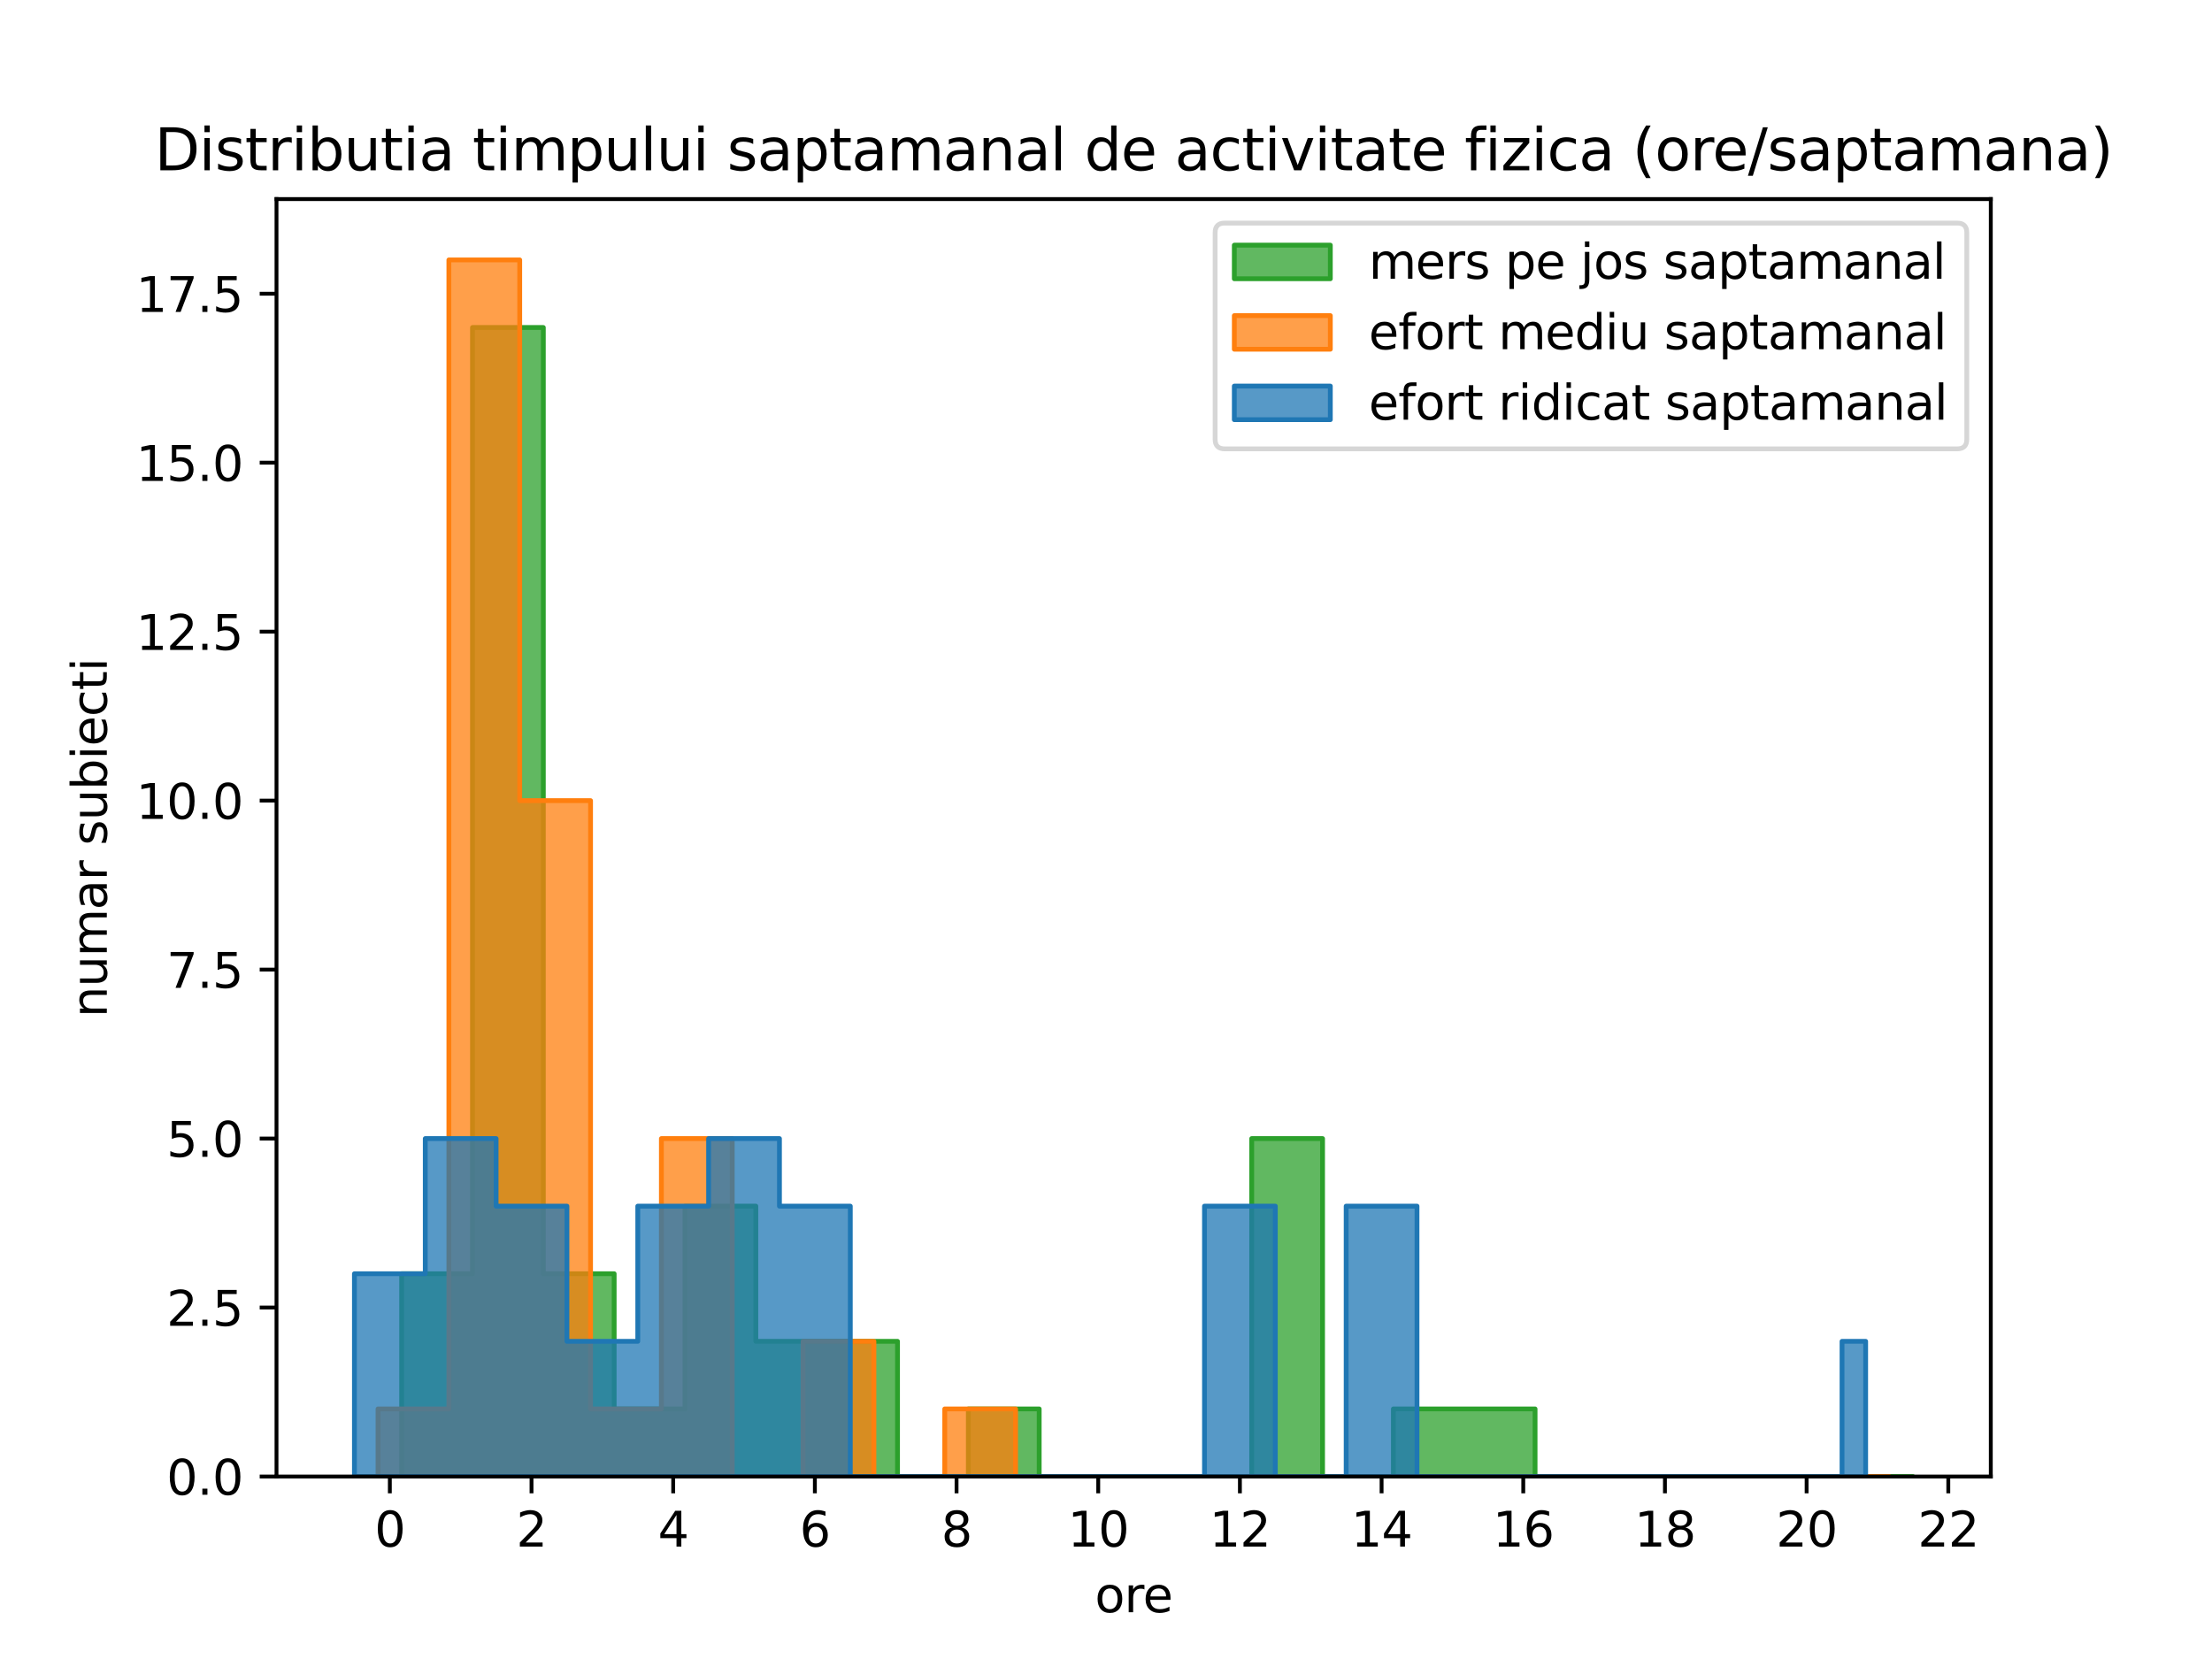 <?xml version="1.0" encoding="utf-8" standalone="no"?>
<!DOCTYPE svg PUBLIC "-//W3C//DTD SVG 1.1//EN"
  "http://www.w3.org/Graphics/SVG/1.1/DTD/svg11.dtd">
<svg xmlns:xlink="http://www.w3.org/1999/xlink" width="460.8pt" height="345.6pt" viewBox="0 0 460.8 345.6" xmlns="http://www.w3.org/2000/svg" version="1.1">
 <defs>
  <style type="text/css">*{stroke-linejoin: round; stroke-linecap: butt}</style>
 </defs>
 <g id="figure_1">
  <g id="patch_1">
   <path d="M 0 345.6 
L 460.8 345.6 
L 460.8 0 
L 0 0 
z
" style="fill: #ffffff"/>
  </g>
  <g id="axes_1">
   <g id="patch_2">
    <path d="M 57.6 307.584 
L 414.72 307.584 
L 414.72 41.472 
L 57.6 41.472 
z
" style="fill: #ffffff"/>
   </g>
   <g id="PolyCollection_1">
    <defs>
     <path id="mb3efeeb0f0" d="M 83.671 -80.256 
L 83.671 -38.016 
L 98.428 -38.016 
L 98.428 -38.016 
L 113.185 -38.016 
L 113.185 -38.016 
L 127.942 -38.016 
L 127.942 -38.016 
L 142.699 -38.016 
L 142.699 -38.016 
L 157.456 -38.016 
L 157.456 -38.016 
L 172.213 -38.016 
L 172.213 -38.016 
L 186.97 -38.016 
L 186.97 -38.016 
L 201.727 -38.016 
L 201.727 -38.016 
L 216.484 -38.016 
L 216.484 -38.016 
L 231.241 -38.016 
L 231.241 -38.016 
L 245.998 -38.016 
L 245.998 -38.016 
L 260.755 -38.016 
L 260.755 -38.016 
L 275.512 -38.016 
L 275.512 -38.016 
L 290.269 -38.016 
L 290.269 -38.016 
L 305.026 -38.016 
L 305.026 -38.016 
L 319.783 -38.016 
L 319.783 -38.016 
L 334.54 -38.016 
L 334.54 -38.016 
L 349.297 -38.016 
L 349.297 -38.016 
L 364.054 -38.016 
L 364.054 -38.016 
L 378.811 -38.016 
L 378.811 -38.016 
L 393.568 -38.016 
L 393.568 -38.016 
L 398.487 -38.016 
L 398.487 -38.016 
L 398.487 -38.016 
L 398.487 -38.016 
L 398.487 -38.016 
L 393.568 -38.016 
L 393.568 -38.016 
L 378.811 -38.016 
L 378.811 -38.016 
L 364.054 -38.016 
L 364.054 -38.016 
L 349.297 -38.016 
L 349.297 -38.016 
L 334.54 -38.016 
L 334.54 -38.016 
L 319.783 -38.016 
L 319.783 -52.096 
L 305.026 -52.096 
L 305.026 -52.096 
L 290.269 -52.096 
L 290.269 -38.016 
L 275.512 -38.016 
L 275.512 -108.416 
L 260.755 -108.416 
L 260.755 -38.016 
L 245.998 -38.016 
L 245.998 -38.016 
L 231.241 -38.016 
L 231.241 -38.016 
L 216.484 -38.016 
L 216.484 -52.096 
L 201.727 -52.096 
L 201.727 -38.016 
L 186.97 -38.016 
L 186.97 -66.176 
L 172.213 -66.176 
L 172.213 -66.176 
L 157.456 -66.176 
L 157.456 -94.336 
L 142.699 -94.336 
L 142.699 -52.096 
L 127.942 -52.096 
L 127.942 -80.256 
L 113.185 -80.256 
L 113.185 -277.376 
L 98.428 -277.376 
L 98.428 -80.256 
L 83.671 -80.256 
z
" style="stroke: #2ca02c"/>
    </defs>
    <g clip-path="url(#pf36c010761)">
     <use xlink:href="#mb3efeeb0f0" x="0" y="345.6" style="fill: #2ca02c; fill-opacity: 0.75; stroke: #2ca02c"/>
    </g>
   </g>
   <g id="PolyCollection_2">
    <defs>
     <path id="m3d6f1364d7" d="M 78.752 -52.096 
L 78.752 -38.016 
L 93.509 -38.016 
L 93.509 -38.016 
L 108.266 -38.016 
L 108.266 -38.016 
L 123.023 -38.016 
L 123.023 -38.016 
L 137.78 -38.016 
L 137.78 -38.016 
L 152.537 -38.016 
L 152.537 -38.016 
L 167.294 -38.016 
L 167.294 -38.016 
L 182.051 -38.016 
L 182.051 -38.016 
L 196.808 -38.016 
L 196.808 -38.016 
L 211.565 -38.016 
L 211.565 -38.016 
L 226.322 -38.016 
L 226.322 -38.016 
L 241.079 -38.016 
L 241.079 -38.016 
L 255.836 -38.016 
L 255.836 -38.016 
L 270.593 -38.016 
L 270.593 -38.016 
L 285.35 -38.016 
L 285.35 -38.016 
L 300.107 -38.016 
L 300.107 -38.016 
L 314.864 -38.016 
L 314.864 -38.016 
L 329.621 -38.016 
L 329.621 -38.016 
L 344.378 -38.016 
L 344.378 -38.016 
L 359.135 -38.016 
L 359.135 -38.016 
L 373.892 -38.016 
L 373.892 -38.016 
L 388.649 -38.016 
L 388.649 -38.016 
L 393.568 -38.016 
L 393.568 -38.016 
L 393.568 -38.016 
L 393.568 -38.016 
L 393.568 -38.016 
L 388.649 -38.016 
L 388.649 -38.016 
L 373.892 -38.016 
L 373.892 -38.016 
L 359.135 -38.016 
L 359.135 -38.016 
L 344.378 -38.016 
L 344.378 -38.016 
L 329.621 -38.016 
L 329.621 -38.016 
L 314.864 -38.016 
L 314.864 -38.016 
L 300.107 -38.016 
L 300.107 -38.016 
L 285.35 -38.016 
L 285.35 -38.016 
L 270.593 -38.016 
L 270.593 -38.016 
L 255.836 -38.016 
L 255.836 -38.016 
L 241.079 -38.016 
L 241.079 -38.016 
L 226.322 -38.016 
L 226.322 -38.016 
L 211.565 -38.016 
L 211.565 -52.096 
L 196.808 -52.096 
L 196.808 -38.016 
L 182.051 -38.016 
L 182.051 -66.176 
L 167.294 -66.176 
L 167.294 -38.016 
L 152.537 -38.016 
L 152.537 -108.416 
L 137.78 -108.416 
L 137.78 -52.096 
L 123.023 -52.096 
L 123.023 -178.816 
L 108.266 -178.816 
L 108.266 -291.456 
L 93.509 -291.456 
L 93.509 -52.096 
L 78.752 -52.096 
z
" style="stroke: #ff7f0e"/>
    </defs>
    <g clip-path="url(#pf36c010761)">
     <use xlink:href="#m3d6f1364d7" x="0" y="345.6" style="fill: #ff7f0e; fill-opacity: 0.75; stroke: #ff7f0e"/>
    </g>
   </g>
   <g id="PolyCollection_3">
    <defs>
     <path id="mc6de5533e8" d="M 73.833 -80.256 
L 73.833 -38.016 
L 88.59 -38.016 
L 88.59 -38.016 
L 103.347 -38.016 
L 103.347 -38.016 
L 118.104 -38.016 
L 118.104 -38.016 
L 132.861 -38.016 
L 132.861 -38.016 
L 147.618 -38.016 
L 147.618 -38.016 
L 162.375 -38.016 
L 162.375 -38.016 
L 177.132 -38.016 
L 177.132 -38.016 
L 191.889 -38.016 
L 191.889 -38.016 
L 206.646 -38.016 
L 206.646 -38.016 
L 221.403 -38.016 
L 221.403 -38.016 
L 236.16 -38.016 
L 236.16 -38.016 
L 250.917 -38.016 
L 250.917 -38.016 
L 265.674 -38.016 
L 265.674 -38.016 
L 280.431 -38.016 
L 280.431 -38.016 
L 295.188 -38.016 
L 295.188 -38.016 
L 309.945 -38.016 
L 309.945 -38.016 
L 324.702 -38.016 
L 324.702 -38.016 
L 339.459 -38.016 
L 339.459 -38.016 
L 354.216 -38.016 
L 354.216 -38.016 
L 368.973 -38.016 
L 368.973 -38.016 
L 383.73 -38.016 
L 383.73 -38.016 
L 388.649 -38.016 
L 388.649 -38.016 
L 388.649 -66.176 
L 388.649 -66.176 
L 388.649 -66.176 
L 383.73 -66.176 
L 383.73 -38.016 
L 368.973 -38.016 
L 368.973 -38.016 
L 354.216 -38.016 
L 354.216 -38.016 
L 339.459 -38.016 
L 339.459 -38.016 
L 324.702 -38.016 
L 324.702 -38.016 
L 309.945 -38.016 
L 309.945 -38.016 
L 295.188 -38.016 
L 295.188 -94.336 
L 280.431 -94.336 
L 280.431 -38.016 
L 265.674 -38.016 
L 265.674 -94.336 
L 250.917 -94.336 
L 250.917 -38.016 
L 236.16 -38.016 
L 236.16 -38.016 
L 221.403 -38.016 
L 221.403 -38.016 
L 206.646 -38.016 
L 206.646 -38.016 
L 191.889 -38.016 
L 191.889 -38.016 
L 177.132 -38.016 
L 177.132 -94.336 
L 162.375 -94.336 
L 162.375 -108.416 
L 147.618 -108.416 
L 147.618 -94.336 
L 132.861 -94.336 
L 132.861 -66.176 
L 118.104 -66.176 
L 118.104 -94.336 
L 103.347 -94.336 
L 103.347 -108.416 
L 88.59 -108.416 
L 88.59 -80.256 
L 73.833 -80.256 
z
" style="stroke: #1f77b4"/>
    </defs>
    <g clip-path="url(#pf36c010761)">
     <use xlink:href="#mc6de5533e8" x="0" y="345.6" style="fill: #1f77b4; fill-opacity: 0.75; stroke: #1f77b4"/>
    </g>
   </g>
   <g id="matplotlib.axis_1">
    <g id="xtick_1">
     <g id="line2d_1">
      <defs>
       <path id="mefb2317829" d="M 0 0 
L 0 3.5 
" style="stroke: #000000; stroke-width: 0.8"/>
      </defs>
      <g>
       <use xlink:href="#mefb2317829" x="81.211" y="307.584" style="stroke: #000000; stroke-width: 0.8"/>
      </g>
     </g>
     <g id="text_1">
      <!-- 0 -->
      <g transform="translate(78.03 322.182) scale(0.1 -0.1)">
       <defs>
        <path id="DejaVuSans-30" d="M 2034 4250 
Q 1547 4250 1301 3770 
Q 1056 3291 1056 2328 
Q 1056 1369 1301 889 
Q 1547 409 2034 409 
Q 2525 409 2770 889 
Q 3016 1369 3016 2328 
Q 3016 3291 2770 3770 
Q 2525 4250 2034 4250 
z
M 2034 4750 
Q 2819 4750 3233 4129 
Q 3647 3509 3647 2328 
Q 3647 1150 3233 529 
Q 2819 -91 2034 -91 
Q 1250 -91 836 529 
Q 422 1150 422 2328 
Q 422 3509 836 4129 
Q 1250 4750 2034 4750 
z
" transform="scale(0.016)"/>
       </defs>
       <use xlink:href="#DejaVuSans-30"/>
      </g>
     </g>
    </g>
    <g id="xtick_2">
     <g id="line2d_2">
      <g>
       <use xlink:href="#mefb2317829" x="110.725" y="307.584" style="stroke: #000000; stroke-width: 0.8"/>
      </g>
     </g>
     <g id="text_2">
      <!-- 2 -->
      <g transform="translate(107.544 322.182) scale(0.1 -0.1)">
       <defs>
        <path id="DejaVuSans-32" d="M 1228 531 
L 3431 531 
L 3431 0 
L 469 0 
L 469 531 
Q 828 903 1448 1529 
Q 2069 2156 2228 2338 
Q 2531 2678 2651 2914 
Q 2772 3150 2772 3378 
Q 2772 3750 2511 3984 
Q 2250 4219 1831 4219 
Q 1534 4219 1204 4116 
Q 875 4013 500 3803 
L 500 4441 
Q 881 4594 1212 4672 
Q 1544 4750 1819 4750 
Q 2544 4750 2975 4387 
Q 3406 4025 3406 3419 
Q 3406 3131 3298 2873 
Q 3191 2616 2906 2266 
Q 2828 2175 2409 1742 
Q 1991 1309 1228 531 
z
" transform="scale(0.016)"/>
       </defs>
       <use xlink:href="#DejaVuSans-32"/>
      </g>
     </g>
    </g>
    <g id="xtick_3">
     <g id="line2d_3">
      <g>
       <use xlink:href="#mefb2317829" x="140.239" y="307.584" style="stroke: #000000; stroke-width: 0.8"/>
      </g>
     </g>
     <g id="text_3">
      <!-- 4 -->
      <g transform="translate(137.058 322.182) scale(0.1 -0.1)">
       <defs>
        <path id="DejaVuSans-34" d="M 2419 4116 
L 825 1625 
L 2419 1625 
L 2419 4116 
z
M 2253 4666 
L 3047 4666 
L 3047 1625 
L 3713 1625 
L 3713 1100 
L 3047 1100 
L 3047 0 
L 2419 0 
L 2419 1100 
L 313 1100 
L 313 1709 
L 2253 4666 
z
" transform="scale(0.016)"/>
       </defs>
       <use xlink:href="#DejaVuSans-34"/>
      </g>
     </g>
    </g>
    <g id="xtick_4">
     <g id="line2d_4">
      <g>
       <use xlink:href="#mefb2317829" x="169.753" y="307.584" style="stroke: #000000; stroke-width: 0.8"/>
      </g>
     </g>
     <g id="text_4">
      <!-- 6 -->
      <g transform="translate(166.572 322.182) scale(0.1 -0.1)">
       <defs>
        <path id="DejaVuSans-36" d="M 2113 2584 
Q 1688 2584 1439 2293 
Q 1191 2003 1191 1497 
Q 1191 994 1439 701 
Q 1688 409 2113 409 
Q 2538 409 2786 701 
Q 3034 994 3034 1497 
Q 3034 2003 2786 2293 
Q 2538 2584 2113 2584 
z
M 3366 4563 
L 3366 3988 
Q 3128 4100 2886 4159 
Q 2644 4219 2406 4219 
Q 1781 4219 1451 3797 
Q 1122 3375 1075 2522 
Q 1259 2794 1537 2939 
Q 1816 3084 2150 3084 
Q 2853 3084 3261 2657 
Q 3669 2231 3669 1497 
Q 3669 778 3244 343 
Q 2819 -91 2113 -91 
Q 1303 -91 875 529 
Q 447 1150 447 2328 
Q 447 3434 972 4092 
Q 1497 4750 2381 4750 
Q 2619 4750 2861 4703 
Q 3103 4656 3366 4563 
z
" transform="scale(0.016)"/>
       </defs>
       <use xlink:href="#DejaVuSans-36"/>
      </g>
     </g>
    </g>
    <g id="xtick_5">
     <g id="line2d_5">
      <g>
       <use xlink:href="#mefb2317829" x="199.267" y="307.584" style="stroke: #000000; stroke-width: 0.8"/>
      </g>
     </g>
     <g id="text_5">
      <!-- 8 -->
      <g transform="translate(196.086 322.182) scale(0.1 -0.1)">
       <defs>
        <path id="DejaVuSans-38" d="M 2034 2216 
Q 1584 2216 1326 1975 
Q 1069 1734 1069 1313 
Q 1069 891 1326 650 
Q 1584 409 2034 409 
Q 2484 409 2743 651 
Q 3003 894 3003 1313 
Q 3003 1734 2745 1975 
Q 2488 2216 2034 2216 
z
M 1403 2484 
Q 997 2584 770 2862 
Q 544 3141 544 3541 
Q 544 4100 942 4425 
Q 1341 4750 2034 4750 
Q 2731 4750 3128 4425 
Q 3525 4100 3525 3541 
Q 3525 3141 3298 2862 
Q 3072 2584 2669 2484 
Q 3125 2378 3379 2068 
Q 3634 1759 3634 1313 
Q 3634 634 3220 271 
Q 2806 -91 2034 -91 
Q 1263 -91 848 271 
Q 434 634 434 1313 
Q 434 1759 690 2068 
Q 947 2378 1403 2484 
z
M 1172 3481 
Q 1172 3119 1398 2916 
Q 1625 2713 2034 2713 
Q 2441 2713 2670 2916 
Q 2900 3119 2900 3481 
Q 2900 3844 2670 4047 
Q 2441 4250 2034 4250 
Q 1625 4250 1398 4047 
Q 1172 3844 1172 3481 
z
" transform="scale(0.016)"/>
       </defs>
       <use xlink:href="#DejaVuSans-38"/>
      </g>
     </g>
    </g>
    <g id="xtick_6">
     <g id="line2d_6">
      <g>
       <use xlink:href="#mefb2317829" x="228.781" y="307.584" style="stroke: #000000; stroke-width: 0.8"/>
      </g>
     </g>
     <g id="text_6">
      <!-- 10 -->
      <g transform="translate(222.419 322.182) scale(0.1 -0.1)">
       <defs>
        <path id="DejaVuSans-31" d="M 794 531 
L 1825 531 
L 1825 4091 
L 703 3866 
L 703 4441 
L 1819 4666 
L 2450 4666 
L 2450 531 
L 3481 531 
L 3481 0 
L 794 0 
L 794 531 
z
" transform="scale(0.016)"/>
       </defs>
       <use xlink:href="#DejaVuSans-31"/>
       <use xlink:href="#DejaVuSans-30" x="63.623"/>
      </g>
     </g>
    </g>
    <g id="xtick_7">
     <g id="line2d_7">
      <g>
       <use xlink:href="#mefb2317829" x="258.296" y="307.584" style="stroke: #000000; stroke-width: 0.8"/>
      </g>
     </g>
     <g id="text_7">
      <!-- 12 -->
      <g transform="translate(251.933 322.182) scale(0.1 -0.1)">
       <use xlink:href="#DejaVuSans-31"/>
       <use xlink:href="#DejaVuSans-32" x="63.623"/>
      </g>
     </g>
    </g>
    <g id="xtick_8">
     <g id="line2d_8">
      <g>
       <use xlink:href="#mefb2317829" x="287.81" y="307.584" style="stroke: #000000; stroke-width: 0.8"/>
      </g>
     </g>
     <g id="text_8">
      <!-- 14 -->
      <g transform="translate(281.447 322.182) scale(0.1 -0.1)">
       <use xlink:href="#DejaVuSans-31"/>
       <use xlink:href="#DejaVuSans-34" x="63.623"/>
      </g>
     </g>
    </g>
    <g id="xtick_9">
     <g id="line2d_9">
      <g>
       <use xlink:href="#mefb2317829" x="317.324" y="307.584" style="stroke: #000000; stroke-width: 0.8"/>
      </g>
     </g>
     <g id="text_9">
      <!-- 16 -->
      <g transform="translate(310.961 322.182) scale(0.1 -0.1)">
       <use xlink:href="#DejaVuSans-31"/>
       <use xlink:href="#DejaVuSans-36" x="63.623"/>
      </g>
     </g>
    </g>
    <g id="xtick_10">
     <g id="line2d_10">
      <g>
       <use xlink:href="#mefb2317829" x="346.838" y="307.584" style="stroke: #000000; stroke-width: 0.8"/>
      </g>
     </g>
     <g id="text_10">
      <!-- 18 -->
      <g transform="translate(340.475 322.182) scale(0.1 -0.1)">
       <use xlink:href="#DejaVuSans-31"/>
       <use xlink:href="#DejaVuSans-38" x="63.623"/>
      </g>
     </g>
    </g>
    <g id="xtick_11">
     <g id="line2d_11">
      <g>
       <use xlink:href="#mefb2317829" x="376.352" y="307.584" style="stroke: #000000; stroke-width: 0.8"/>
      </g>
     </g>
     <g id="text_11">
      <!-- 20 -->
      <g transform="translate(369.989 322.182) scale(0.1 -0.1)">
       <use xlink:href="#DejaVuSans-32"/>
       <use xlink:href="#DejaVuSans-30" x="63.623"/>
      </g>
     </g>
    </g>
    <g id="xtick_12">
     <g id="line2d_12">
      <g>
       <use xlink:href="#mefb2317829" x="405.866" y="307.584" style="stroke: #000000; stroke-width: 0.8"/>
      </g>
     </g>
     <g id="text_12">
      <!-- 22 -->
      <g transform="translate(399.503 322.182) scale(0.1 -0.1)">
       <use xlink:href="#DejaVuSans-32"/>
       <use xlink:href="#DejaVuSans-32" x="63.623"/>
      </g>
     </g>
    </g>
    <g id="text_13">
     <!-- ore -->
     <g transform="translate(228.081 335.861) scale(0.1 -0.1)">
      <defs>
       <path id="DejaVuSans-6f" d="M 1959 3097 
Q 1497 3097 1228 2736 
Q 959 2375 959 1747 
Q 959 1119 1226 758 
Q 1494 397 1959 397 
Q 2419 397 2687 759 
Q 2956 1122 2956 1747 
Q 2956 2369 2687 2733 
Q 2419 3097 1959 3097 
z
M 1959 3584 
Q 2709 3584 3137 3096 
Q 3566 2609 3566 1747 
Q 3566 888 3137 398 
Q 2709 -91 1959 -91 
Q 1206 -91 779 398 
Q 353 888 353 1747 
Q 353 2609 779 3096 
Q 1206 3584 1959 3584 
z
" transform="scale(0.016)"/>
       <path id="DejaVuSans-72" d="M 2631 2963 
Q 2534 3019 2420 3045 
Q 2306 3072 2169 3072 
Q 1681 3072 1420 2755 
Q 1159 2438 1159 1844 
L 1159 0 
L 581 0 
L 581 3500 
L 1159 3500 
L 1159 2956 
Q 1341 3275 1631 3429 
Q 1922 3584 2338 3584 
Q 2397 3584 2469 3576 
Q 2541 3569 2628 3553 
L 2631 2963 
z
" transform="scale(0.016)"/>
       <path id="DejaVuSans-65" d="M 3597 1894 
L 3597 1613 
L 953 1613 
Q 991 1019 1311 708 
Q 1631 397 2203 397 
Q 2534 397 2845 478 
Q 3156 559 3463 722 
L 3463 178 
Q 3153 47 2828 -22 
Q 2503 -91 2169 -91 
Q 1331 -91 842 396 
Q 353 884 353 1716 
Q 353 2575 817 3079 
Q 1281 3584 2069 3584 
Q 2775 3584 3186 3129 
Q 3597 2675 3597 1894 
z
M 3022 2063 
Q 3016 2534 2758 2815 
Q 2500 3097 2075 3097 
Q 1594 3097 1305 2825 
Q 1016 2553 972 2059 
L 3022 2063 
z
" transform="scale(0.016)"/>
      </defs>
      <use xlink:href="#DejaVuSans-6f"/>
      <use xlink:href="#DejaVuSans-72" x="61.182"/>
      <use xlink:href="#DejaVuSans-65" x="100.045"/>
     </g>
    </g>
   </g>
   <g id="matplotlib.axis_2">
    <g id="ytick_1">
     <g id="line2d_13">
      <defs>
       <path id="ma27ed94e7e" d="M 0 0 
L -3.5 0 
" style="stroke: #000000; stroke-width: 0.8"/>
      </defs>
      <g>
       <use xlink:href="#ma27ed94e7e" x="57.6" y="307.584" style="stroke: #000000; stroke-width: 0.8"/>
      </g>
     </g>
     <g id="text_14">
      <!-- 0.0 -->
      <g transform="translate(34.697 311.383) scale(0.1 -0.1)">
       <defs>
        <path id="DejaVuSans-2e" d="M 684 794 
L 1344 794 
L 1344 0 
L 684 0 
L 684 794 
z
" transform="scale(0.016)"/>
       </defs>
       <use xlink:href="#DejaVuSans-30"/>
       <use xlink:href="#DejaVuSans-2e" x="63.623"/>
       <use xlink:href="#DejaVuSans-30" x="95.41"/>
      </g>
     </g>
    </g>
    <g id="ytick_2">
     <g id="line2d_14">
      <g>
       <use xlink:href="#ma27ed94e7e" x="57.6" y="272.384" style="stroke: #000000; stroke-width: 0.8"/>
      </g>
     </g>
     <g id="text_15">
      <!-- 2.5 -->
      <g transform="translate(34.697 276.183) scale(0.1 -0.1)">
       <defs>
        <path id="DejaVuSans-35" d="M 691 4666 
L 3169 4666 
L 3169 4134 
L 1269 4134 
L 1269 2991 
Q 1406 3038 1543 3061 
Q 1681 3084 1819 3084 
Q 2600 3084 3056 2656 
Q 3513 2228 3513 1497 
Q 3513 744 3044 326 
Q 2575 -91 1722 -91 
Q 1428 -91 1123 -41 
Q 819 9 494 109 
L 494 744 
Q 775 591 1075 516 
Q 1375 441 1709 441 
Q 2250 441 2565 725 
Q 2881 1009 2881 1497 
Q 2881 1984 2565 2268 
Q 2250 2553 1709 2553 
Q 1456 2553 1204 2497 
Q 953 2441 691 2322 
L 691 4666 
z
" transform="scale(0.016)"/>
       </defs>
       <use xlink:href="#DejaVuSans-32"/>
       <use xlink:href="#DejaVuSans-2e" x="63.623"/>
       <use xlink:href="#DejaVuSans-35" x="95.41"/>
      </g>
     </g>
    </g>
    <g id="ytick_3">
     <g id="line2d_15">
      <g>
       <use xlink:href="#ma27ed94e7e" x="57.6" y="237.184" style="stroke: #000000; stroke-width: 0.8"/>
      </g>
     </g>
     <g id="text_16">
      <!-- 5.0 -->
      <g transform="translate(34.697 240.983) scale(0.1 -0.1)">
       <use xlink:href="#DejaVuSans-35"/>
       <use xlink:href="#DejaVuSans-2e" x="63.623"/>
       <use xlink:href="#DejaVuSans-30" x="95.41"/>
      </g>
     </g>
    </g>
    <g id="ytick_4">
     <g id="line2d_16">
      <g>
       <use xlink:href="#ma27ed94e7e" x="57.6" y="201.984" style="stroke: #000000; stroke-width: 0.8"/>
      </g>
     </g>
     <g id="text_17">
      <!-- 7.5 -->
      <g transform="translate(34.697 205.783) scale(0.1 -0.1)">
       <defs>
        <path id="DejaVuSans-37" d="M 525 4666 
L 3525 4666 
L 3525 4397 
L 1831 0 
L 1172 0 
L 2766 4134 
L 525 4134 
L 525 4666 
z
" transform="scale(0.016)"/>
       </defs>
       <use xlink:href="#DejaVuSans-37"/>
       <use xlink:href="#DejaVuSans-2e" x="63.623"/>
       <use xlink:href="#DejaVuSans-35" x="95.41"/>
      </g>
     </g>
    </g>
    <g id="ytick_5">
     <g id="line2d_17">
      <g>
       <use xlink:href="#ma27ed94e7e" x="57.6" y="166.784" style="stroke: #000000; stroke-width: 0.8"/>
      </g>
     </g>
     <g id="text_18">
      <!-- 10.0 -->
      <g transform="translate(28.334 170.583) scale(0.1 -0.1)">
       <use xlink:href="#DejaVuSans-31"/>
       <use xlink:href="#DejaVuSans-30" x="63.623"/>
       <use xlink:href="#DejaVuSans-2e" x="127.246"/>
       <use xlink:href="#DejaVuSans-30" x="159.033"/>
      </g>
     </g>
    </g>
    <g id="ytick_6">
     <g id="line2d_18">
      <g>
       <use xlink:href="#ma27ed94e7e" x="57.6" y="131.584" style="stroke: #000000; stroke-width: 0.8"/>
      </g>
     </g>
     <g id="text_19">
      <!-- 12.5 -->
      <g transform="translate(28.334 135.383) scale(0.1 -0.1)">
       <use xlink:href="#DejaVuSans-31"/>
       <use xlink:href="#DejaVuSans-32" x="63.623"/>
       <use xlink:href="#DejaVuSans-2e" x="127.246"/>
       <use xlink:href="#DejaVuSans-35" x="159.033"/>
      </g>
     </g>
    </g>
    <g id="ytick_7">
     <g id="line2d_19">
      <g>
       <use xlink:href="#ma27ed94e7e" x="57.6" y="96.384" style="stroke: #000000; stroke-width: 0.8"/>
      </g>
     </g>
     <g id="text_20">
      <!-- 15.0 -->
      <g transform="translate(28.334 100.183) scale(0.1 -0.1)">
       <use xlink:href="#DejaVuSans-31"/>
       <use xlink:href="#DejaVuSans-35" x="63.623"/>
       <use xlink:href="#DejaVuSans-2e" x="127.246"/>
       <use xlink:href="#DejaVuSans-30" x="159.033"/>
      </g>
     </g>
    </g>
    <g id="ytick_8">
     <g id="line2d_20">
      <g>
       <use xlink:href="#ma27ed94e7e" x="57.6" y="61.184" style="stroke: #000000; stroke-width: 0.8"/>
      </g>
     </g>
     <g id="text_21">
      <!-- 17.5 -->
      <g transform="translate(28.334 64.983) scale(0.1 -0.1)">
       <use xlink:href="#DejaVuSans-31"/>
       <use xlink:href="#DejaVuSans-37" x="63.623"/>
       <use xlink:href="#DejaVuSans-2e" x="127.246"/>
       <use xlink:href="#DejaVuSans-35" x="159.033"/>
      </g>
     </g>
    </g>
    <g id="text_22">
     <!-- numar subiecti -->
     <g transform="translate(22.255 211.956) rotate(-90) scale(0.1 -0.1)">
      <defs>
       <path id="DejaVuSans-6e" d="M 3513 2113 
L 3513 0 
L 2938 0 
L 2938 2094 
Q 2938 2591 2744 2837 
Q 2550 3084 2163 3084 
Q 1697 3084 1428 2787 
Q 1159 2491 1159 1978 
L 1159 0 
L 581 0 
L 581 3500 
L 1159 3500 
L 1159 2956 
Q 1366 3272 1645 3428 
Q 1925 3584 2291 3584 
Q 2894 3584 3203 3211 
Q 3513 2838 3513 2113 
z
" transform="scale(0.016)"/>
       <path id="DejaVuSans-75" d="M 544 1381 
L 544 3500 
L 1119 3500 
L 1119 1403 
Q 1119 906 1312 657 
Q 1506 409 1894 409 
Q 2359 409 2629 706 
Q 2900 1003 2900 1516 
L 2900 3500 
L 3475 3500 
L 3475 0 
L 2900 0 
L 2900 538 
Q 2691 219 2414 64 
Q 2138 -91 1772 -91 
Q 1169 -91 856 284 
Q 544 659 544 1381 
z
M 1991 3584 
L 1991 3584 
z
" transform="scale(0.016)"/>
       <path id="DejaVuSans-6d" d="M 3328 2828 
Q 3544 3216 3844 3400 
Q 4144 3584 4550 3584 
Q 5097 3584 5394 3201 
Q 5691 2819 5691 2113 
L 5691 0 
L 5113 0 
L 5113 2094 
Q 5113 2597 4934 2840 
Q 4756 3084 4391 3084 
Q 3944 3084 3684 2787 
Q 3425 2491 3425 1978 
L 3425 0 
L 2847 0 
L 2847 2094 
Q 2847 2600 2669 2842 
Q 2491 3084 2119 3084 
Q 1678 3084 1418 2786 
Q 1159 2488 1159 1978 
L 1159 0 
L 581 0 
L 581 3500 
L 1159 3500 
L 1159 2956 
Q 1356 3278 1631 3431 
Q 1906 3584 2284 3584 
Q 2666 3584 2933 3390 
Q 3200 3197 3328 2828 
z
" transform="scale(0.016)"/>
       <path id="DejaVuSans-61" d="M 2194 1759 
Q 1497 1759 1228 1600 
Q 959 1441 959 1056 
Q 959 750 1161 570 
Q 1363 391 1709 391 
Q 2188 391 2477 730 
Q 2766 1069 2766 1631 
L 2766 1759 
L 2194 1759 
z
M 3341 1997 
L 3341 0 
L 2766 0 
L 2766 531 
Q 2569 213 2275 61 
Q 1981 -91 1556 -91 
Q 1019 -91 701 211 
Q 384 513 384 1019 
Q 384 1609 779 1909 
Q 1175 2209 1959 2209 
L 2766 2209 
L 2766 2266 
Q 2766 2663 2505 2880 
Q 2244 3097 1772 3097 
Q 1472 3097 1187 3025 
Q 903 2953 641 2809 
L 641 3341 
Q 956 3463 1253 3523 
Q 1550 3584 1831 3584 
Q 2591 3584 2966 3190 
Q 3341 2797 3341 1997 
z
" transform="scale(0.016)"/>
       <path id="DejaVuSans-20" transform="scale(0.016)"/>
       <path id="DejaVuSans-73" d="M 2834 3397 
L 2834 2853 
Q 2591 2978 2328 3040 
Q 2066 3103 1784 3103 
Q 1356 3103 1142 2972 
Q 928 2841 928 2578 
Q 928 2378 1081 2264 
Q 1234 2150 1697 2047 
L 1894 2003 
Q 2506 1872 2764 1633 
Q 3022 1394 3022 966 
Q 3022 478 2636 193 
Q 2250 -91 1575 -91 
Q 1294 -91 989 -36 
Q 684 19 347 128 
L 347 722 
Q 666 556 975 473 
Q 1284 391 1588 391 
Q 1994 391 2212 530 
Q 2431 669 2431 922 
Q 2431 1156 2273 1281 
Q 2116 1406 1581 1522 
L 1381 1569 
Q 847 1681 609 1914 
Q 372 2147 372 2553 
Q 372 3047 722 3315 
Q 1072 3584 1716 3584 
Q 2034 3584 2315 3537 
Q 2597 3491 2834 3397 
z
" transform="scale(0.016)"/>
       <path id="DejaVuSans-62" d="M 3116 1747 
Q 3116 2381 2855 2742 
Q 2594 3103 2138 3103 
Q 1681 3103 1420 2742 
Q 1159 2381 1159 1747 
Q 1159 1113 1420 752 
Q 1681 391 2138 391 
Q 2594 391 2855 752 
Q 3116 1113 3116 1747 
z
M 1159 2969 
Q 1341 3281 1617 3432 
Q 1894 3584 2278 3584 
Q 2916 3584 3314 3078 
Q 3713 2572 3713 1747 
Q 3713 922 3314 415 
Q 2916 -91 2278 -91 
Q 1894 -91 1617 61 
Q 1341 213 1159 525 
L 1159 0 
L 581 0 
L 581 4863 
L 1159 4863 
L 1159 2969 
z
" transform="scale(0.016)"/>
       <path id="DejaVuSans-69" d="M 603 3500 
L 1178 3500 
L 1178 0 
L 603 0 
L 603 3500 
z
M 603 4863 
L 1178 4863 
L 1178 4134 
L 603 4134 
L 603 4863 
z
" transform="scale(0.016)"/>
       <path id="DejaVuSans-63" d="M 3122 3366 
L 3122 2828 
Q 2878 2963 2633 3030 
Q 2388 3097 2138 3097 
Q 1578 3097 1268 2742 
Q 959 2388 959 1747 
Q 959 1106 1268 751 
Q 1578 397 2138 397 
Q 2388 397 2633 464 
Q 2878 531 3122 666 
L 3122 134 
Q 2881 22 2623 -34 
Q 2366 -91 2075 -91 
Q 1284 -91 818 406 
Q 353 903 353 1747 
Q 353 2603 823 3093 
Q 1294 3584 2113 3584 
Q 2378 3584 2631 3529 
Q 2884 3475 3122 3366 
z
" transform="scale(0.016)"/>
       <path id="DejaVuSans-74" d="M 1172 4494 
L 1172 3500 
L 2356 3500 
L 2356 3053 
L 1172 3053 
L 1172 1153 
Q 1172 725 1289 603 
Q 1406 481 1766 481 
L 2356 481 
L 2356 0 
L 1766 0 
Q 1100 0 847 248 
Q 594 497 594 1153 
L 594 3053 
L 172 3053 
L 172 3500 
L 594 3500 
L 594 4494 
L 1172 4494 
z
" transform="scale(0.016)"/>
      </defs>
      <use xlink:href="#DejaVuSans-6e"/>
      <use xlink:href="#DejaVuSans-75" x="63.379"/>
      <use xlink:href="#DejaVuSans-6d" x="126.758"/>
      <use xlink:href="#DejaVuSans-61" x="224.17"/>
      <use xlink:href="#DejaVuSans-72" x="285.449"/>
      <use xlink:href="#DejaVuSans-20" x="326.562"/>
      <use xlink:href="#DejaVuSans-73" x="358.35"/>
      <use xlink:href="#DejaVuSans-75" x="410.449"/>
      <use xlink:href="#DejaVuSans-62" x="473.828"/>
      <use xlink:href="#DejaVuSans-69" x="537.305"/>
      <use xlink:href="#DejaVuSans-65" x="565.088"/>
      <use xlink:href="#DejaVuSans-63" x="626.611"/>
      <use xlink:href="#DejaVuSans-74" x="681.592"/>
      <use xlink:href="#DejaVuSans-69" x="720.801"/>
     </g>
    </g>
   </g>
   <g id="patch_3">
    <path d="M 57.6 307.584 
L 57.6 41.472 
" style="fill: none; stroke: #000000; stroke-width: 0.8; stroke-linejoin: miter; stroke-linecap: square"/>
   </g>
   <g id="patch_4">
    <path d="M 414.72 307.584 
L 414.72 41.472 
" style="fill: none; stroke: #000000; stroke-width: 0.8; stroke-linejoin: miter; stroke-linecap: square"/>
   </g>
   <g id="patch_5">
    <path d="M 57.6 307.584 
L 414.72 307.584 
" style="fill: none; stroke: #000000; stroke-width: 0.8; stroke-linejoin: miter; stroke-linecap: square"/>
   </g>
   <g id="patch_6">
    <path d="M 57.6 41.472 
L 414.72 41.472 
" style="fill: none; stroke: #000000; stroke-width: 0.8; stroke-linejoin: miter; stroke-linecap: square"/>
   </g>
   <g id="text_23">
    <!-- Distributia timpului saptamanal de activitate fizica (ore/saptamana) -->
    <g transform="translate(32.197 35.472) scale(0.12 -0.12)">
     <defs>
      <path id="DejaVuSans-44" d="M 1259 4147 
L 1259 519 
L 2022 519 
Q 2988 519 3436 956 
Q 3884 1394 3884 2338 
Q 3884 3275 3436 3711 
Q 2988 4147 2022 4147 
L 1259 4147 
z
M 628 4666 
L 1925 4666 
Q 3281 4666 3915 4102 
Q 4550 3538 4550 2338 
Q 4550 1131 3912 565 
Q 3275 0 1925 0 
L 628 0 
L 628 4666 
z
" transform="scale(0.016)"/>
      <path id="DejaVuSans-70" d="M 1159 525 
L 1159 -1331 
L 581 -1331 
L 581 3500 
L 1159 3500 
L 1159 2969 
Q 1341 3281 1617 3432 
Q 1894 3584 2278 3584 
Q 2916 3584 3314 3078 
Q 3713 2572 3713 1747 
Q 3713 922 3314 415 
Q 2916 -91 2278 -91 
Q 1894 -91 1617 61 
Q 1341 213 1159 525 
z
M 3116 1747 
Q 3116 2381 2855 2742 
Q 2594 3103 2138 3103 
Q 1681 3103 1420 2742 
Q 1159 2381 1159 1747 
Q 1159 1113 1420 752 
Q 1681 391 2138 391 
Q 2594 391 2855 752 
Q 3116 1113 3116 1747 
z
" transform="scale(0.016)"/>
      <path id="DejaVuSans-6c" d="M 603 4863 
L 1178 4863 
L 1178 0 
L 603 0 
L 603 4863 
z
" transform="scale(0.016)"/>
      <path id="DejaVuSans-64" d="M 2906 2969 
L 2906 4863 
L 3481 4863 
L 3481 0 
L 2906 0 
L 2906 525 
Q 2725 213 2448 61 
Q 2172 -91 1784 -91 
Q 1150 -91 751 415 
Q 353 922 353 1747 
Q 353 2572 751 3078 
Q 1150 3584 1784 3584 
Q 2172 3584 2448 3432 
Q 2725 3281 2906 2969 
z
M 947 1747 
Q 947 1113 1208 752 
Q 1469 391 1925 391 
Q 2381 391 2643 752 
Q 2906 1113 2906 1747 
Q 2906 2381 2643 2742 
Q 2381 3103 1925 3103 
Q 1469 3103 1208 2742 
Q 947 2381 947 1747 
z
" transform="scale(0.016)"/>
      <path id="DejaVuSans-76" d="M 191 3500 
L 800 3500 
L 1894 563 
L 2988 3500 
L 3597 3500 
L 2284 0 
L 1503 0 
L 191 3500 
z
" transform="scale(0.016)"/>
      <path id="DejaVuSans-66" d="M 2375 4863 
L 2375 4384 
L 1825 4384 
Q 1516 4384 1395 4259 
Q 1275 4134 1275 3809 
L 1275 3500 
L 2222 3500 
L 2222 3053 
L 1275 3053 
L 1275 0 
L 697 0 
L 697 3053 
L 147 3053 
L 147 3500 
L 697 3500 
L 697 3744 
Q 697 4328 969 4595 
Q 1241 4863 1831 4863 
L 2375 4863 
z
" transform="scale(0.016)"/>
      <path id="DejaVuSans-7a" d="M 353 3500 
L 3084 3500 
L 3084 2975 
L 922 459 
L 3084 459 
L 3084 0 
L 275 0 
L 275 525 
L 2438 3041 
L 353 3041 
L 353 3500 
z
" transform="scale(0.016)"/>
      <path id="DejaVuSans-28" d="M 1984 4856 
Q 1566 4138 1362 3434 
Q 1159 2731 1159 2009 
Q 1159 1288 1364 580 
Q 1569 -128 1984 -844 
L 1484 -844 
Q 1016 -109 783 600 
Q 550 1309 550 2009 
Q 550 2706 781 3412 
Q 1013 4119 1484 4856 
L 1984 4856 
z
" transform="scale(0.016)"/>
      <path id="DejaVuSans-2f" d="M 1625 4666 
L 2156 4666 
L 531 -594 
L 0 -594 
L 1625 4666 
z
" transform="scale(0.016)"/>
      <path id="DejaVuSans-29" d="M 513 4856 
L 1013 4856 
Q 1481 4119 1714 3412 
Q 1947 2706 1947 2009 
Q 1947 1309 1714 600 
Q 1481 -109 1013 -844 
L 513 -844 
Q 928 -128 1133 580 
Q 1338 1288 1338 2009 
Q 1338 2731 1133 3434 
Q 928 4138 513 4856 
z
" transform="scale(0.016)"/>
     </defs>
     <use xlink:href="#DejaVuSans-44"/>
     <use xlink:href="#DejaVuSans-69" x="77.002"/>
     <use xlink:href="#DejaVuSans-73" x="104.785"/>
     <use xlink:href="#DejaVuSans-74" x="156.885"/>
     <use xlink:href="#DejaVuSans-72" x="196.094"/>
     <use xlink:href="#DejaVuSans-69" x="237.207"/>
     <use xlink:href="#DejaVuSans-62" x="264.99"/>
     <use xlink:href="#DejaVuSans-75" x="328.467"/>
     <use xlink:href="#DejaVuSans-74" x="391.846"/>
     <use xlink:href="#DejaVuSans-69" x="431.055"/>
     <use xlink:href="#DejaVuSans-61" x="458.838"/>
     <use xlink:href="#DejaVuSans-20" x="520.117"/>
     <use xlink:href="#DejaVuSans-74" x="551.904"/>
     <use xlink:href="#DejaVuSans-69" x="591.113"/>
     <use xlink:href="#DejaVuSans-6d" x="618.896"/>
     <use xlink:href="#DejaVuSans-70" x="716.309"/>
     <use xlink:href="#DejaVuSans-75" x="779.785"/>
     <use xlink:href="#DejaVuSans-6c" x="843.164"/>
     <use xlink:href="#DejaVuSans-75" x="870.947"/>
     <use xlink:href="#DejaVuSans-69" x="934.326"/>
     <use xlink:href="#DejaVuSans-20" x="962.109"/>
     <use xlink:href="#DejaVuSans-73" x="993.896"/>
     <use xlink:href="#DejaVuSans-61" x="1045.996"/>
     <use xlink:href="#DejaVuSans-70" x="1107.275"/>
     <use xlink:href="#DejaVuSans-74" x="1170.752"/>
     <use xlink:href="#DejaVuSans-61" x="1209.961"/>
     <use xlink:href="#DejaVuSans-6d" x="1271.24"/>
     <use xlink:href="#DejaVuSans-61" x="1368.652"/>
     <use xlink:href="#DejaVuSans-6e" x="1429.932"/>
     <use xlink:href="#DejaVuSans-61" x="1493.311"/>
     <use xlink:href="#DejaVuSans-6c" x="1554.59"/>
     <use xlink:href="#DejaVuSans-20" x="1582.373"/>
     <use xlink:href="#DejaVuSans-64" x="1614.16"/>
     <use xlink:href="#DejaVuSans-65" x="1677.637"/>
     <use xlink:href="#DejaVuSans-20" x="1739.16"/>
     <use xlink:href="#DejaVuSans-61" x="1770.947"/>
     <use xlink:href="#DejaVuSans-63" x="1832.227"/>
     <use xlink:href="#DejaVuSans-74" x="1887.207"/>
     <use xlink:href="#DejaVuSans-69" x="1926.416"/>
     <use xlink:href="#DejaVuSans-76" x="1954.199"/>
     <use xlink:href="#DejaVuSans-69" x="2013.379"/>
     <use xlink:href="#DejaVuSans-74" x="2041.162"/>
     <use xlink:href="#DejaVuSans-61" x="2080.371"/>
     <use xlink:href="#DejaVuSans-74" x="2141.65"/>
     <use xlink:href="#DejaVuSans-65" x="2180.859"/>
     <use xlink:href="#DejaVuSans-20" x="2242.383"/>
     <use xlink:href="#DejaVuSans-66" x="2274.17"/>
     <use xlink:href="#DejaVuSans-69" x="2309.375"/>
     <use xlink:href="#DejaVuSans-7a" x="2337.158"/>
     <use xlink:href="#DejaVuSans-69" x="2389.648"/>
     <use xlink:href="#DejaVuSans-63" x="2417.432"/>
     <use xlink:href="#DejaVuSans-61" x="2472.412"/>
     <use xlink:href="#DejaVuSans-20" x="2533.691"/>
     <use xlink:href="#DejaVuSans-28" x="2565.479"/>
     <use xlink:href="#DejaVuSans-6f" x="2604.492"/>
     <use xlink:href="#DejaVuSans-72" x="2665.674"/>
     <use xlink:href="#DejaVuSans-65" x="2704.537"/>
     <use xlink:href="#DejaVuSans-2f" x="2766.061"/>
     <use xlink:href="#DejaVuSans-73" x="2799.752"/>
     <use xlink:href="#DejaVuSans-61" x="2851.852"/>
     <use xlink:href="#DejaVuSans-70" x="2913.131"/>
     <use xlink:href="#DejaVuSans-74" x="2976.607"/>
     <use xlink:href="#DejaVuSans-61" x="3015.816"/>
     <use xlink:href="#DejaVuSans-6d" x="3077.096"/>
     <use xlink:href="#DejaVuSans-61" x="3174.508"/>
     <use xlink:href="#DejaVuSans-6e" x="3235.787"/>
     <use xlink:href="#DejaVuSans-61" x="3299.166"/>
     <use xlink:href="#DejaVuSans-29" x="3360.445"/>
    </g>
   </g>
   <g id="legend_1">
    <g id="patch_7">
     <path d="M 255.131 93.506 
L 407.72 93.506 
Q 409.72 93.506 409.72 91.506 
L 409.72 48.472 
Q 409.72 46.472 407.72 46.472 
L 255.131 46.472 
Q 253.131 46.472 253.131 48.472 
L 253.131 91.506 
Q 253.131 93.506 255.131 93.506 
z
" style="fill: #ffffff; opacity: 0.8; stroke: #cccccc; stroke-linejoin: miter"/>
    </g>
    <g id="patch_8">
     <path d="M 257.131 58.07 
L 277.131 58.07 
L 277.131 51.07 
L 257.131 51.07 
z
" style="fill: #2ca02c; fill-opacity: 0.75; stroke: #2ca02c; stroke-linejoin: miter"/>
    </g>
    <g id="text_24">
     <!-- mers pe jos saptamanal -->
     <g transform="translate(285.131 58.07) scale(0.1 -0.1)">
      <defs>
       <path id="DejaVuSans-6a" d="M 603 3500 
L 1178 3500 
L 1178 -63 
Q 1178 -731 923 -1031 
Q 669 -1331 103 -1331 
L -116 -1331 
L -116 -844 
L 38 -844 
Q 366 -844 484 -692 
Q 603 -541 603 -63 
L 603 3500 
z
M 603 4863 
L 1178 4863 
L 1178 4134 
L 603 4134 
L 603 4863 
z
" transform="scale(0.016)"/>
      </defs>
      <use xlink:href="#DejaVuSans-6d"/>
      <use xlink:href="#DejaVuSans-65" x="97.412"/>
      <use xlink:href="#DejaVuSans-72" x="158.936"/>
      <use xlink:href="#DejaVuSans-73" x="200.049"/>
      <use xlink:href="#DejaVuSans-20" x="252.148"/>
      <use xlink:href="#DejaVuSans-70" x="283.936"/>
      <use xlink:href="#DejaVuSans-65" x="347.412"/>
      <use xlink:href="#DejaVuSans-20" x="408.936"/>
      <use xlink:href="#DejaVuSans-6a" x="440.723"/>
      <use xlink:href="#DejaVuSans-6f" x="468.506"/>
      <use xlink:href="#DejaVuSans-73" x="529.688"/>
      <use xlink:href="#DejaVuSans-20" x="581.787"/>
      <use xlink:href="#DejaVuSans-73" x="613.574"/>
      <use xlink:href="#DejaVuSans-61" x="665.674"/>
      <use xlink:href="#DejaVuSans-70" x="726.953"/>
      <use xlink:href="#DejaVuSans-74" x="790.43"/>
      <use xlink:href="#DejaVuSans-61" x="829.639"/>
      <use xlink:href="#DejaVuSans-6d" x="890.918"/>
      <use xlink:href="#DejaVuSans-61" x="988.33"/>
      <use xlink:href="#DejaVuSans-6e" x="1049.609"/>
      <use xlink:href="#DejaVuSans-61" x="1112.988"/>
      <use xlink:href="#DejaVuSans-6c" x="1174.268"/>
     </g>
    </g>
    <g id="patch_9">
     <path d="M 257.131 72.749 
L 277.131 72.749 
L 277.131 65.749 
L 257.131 65.749 
z
" style="fill: #ff7f0e; fill-opacity: 0.75; stroke: #ff7f0e; stroke-linejoin: miter"/>
    </g>
    <g id="text_25">
     <!-- efort mediu saptamanal -->
     <g transform="translate(285.131 72.749) scale(0.1 -0.1)">
      <use xlink:href="#DejaVuSans-65"/>
      <use xlink:href="#DejaVuSans-66" x="61.523"/>
      <use xlink:href="#DejaVuSans-6f" x="96.729"/>
      <use xlink:href="#DejaVuSans-72" x="157.91"/>
      <use xlink:href="#DejaVuSans-74" x="199.023"/>
      <use xlink:href="#DejaVuSans-20" x="238.232"/>
      <use xlink:href="#DejaVuSans-6d" x="270.02"/>
      <use xlink:href="#DejaVuSans-65" x="367.432"/>
      <use xlink:href="#DejaVuSans-64" x="428.955"/>
      <use xlink:href="#DejaVuSans-69" x="492.432"/>
      <use xlink:href="#DejaVuSans-75" x="520.215"/>
      <use xlink:href="#DejaVuSans-20" x="583.594"/>
      <use xlink:href="#DejaVuSans-73" x="615.381"/>
      <use xlink:href="#DejaVuSans-61" x="667.48"/>
      <use xlink:href="#DejaVuSans-70" x="728.76"/>
      <use xlink:href="#DejaVuSans-74" x="792.236"/>
      <use xlink:href="#DejaVuSans-61" x="831.445"/>
      <use xlink:href="#DejaVuSans-6d" x="892.725"/>
      <use xlink:href="#DejaVuSans-61" x="990.137"/>
      <use xlink:href="#DejaVuSans-6e" x="1051.416"/>
      <use xlink:href="#DejaVuSans-61" x="1114.795"/>
      <use xlink:href="#DejaVuSans-6c" x="1176.074"/>
     </g>
    </g>
    <g id="patch_10">
     <path d="M 257.131 87.427 
L 277.131 87.427 
L 277.131 80.427 
L 257.131 80.427 
z
" style="fill: #1f77b4; fill-opacity: 0.75; stroke: #1f77b4; stroke-linejoin: miter"/>
    </g>
    <g id="text_26">
     <!-- efort ridicat saptamanal -->
     <g transform="translate(285.131 87.427) scale(0.1 -0.1)">
      <use xlink:href="#DejaVuSans-65"/>
      <use xlink:href="#DejaVuSans-66" x="61.523"/>
      <use xlink:href="#DejaVuSans-6f" x="96.729"/>
      <use xlink:href="#DejaVuSans-72" x="157.91"/>
      <use xlink:href="#DejaVuSans-74" x="199.023"/>
      <use xlink:href="#DejaVuSans-20" x="238.232"/>
      <use xlink:href="#DejaVuSans-72" x="270.02"/>
      <use xlink:href="#DejaVuSans-69" x="311.133"/>
      <use xlink:href="#DejaVuSans-64" x="338.916"/>
      <use xlink:href="#DejaVuSans-69" x="402.393"/>
      <use xlink:href="#DejaVuSans-63" x="430.176"/>
      <use xlink:href="#DejaVuSans-61" x="485.156"/>
      <use xlink:href="#DejaVuSans-74" x="546.436"/>
      <use xlink:href="#DejaVuSans-20" x="585.645"/>
      <use xlink:href="#DejaVuSans-73" x="617.432"/>
      <use xlink:href="#DejaVuSans-61" x="669.531"/>
      <use xlink:href="#DejaVuSans-70" x="730.811"/>
      <use xlink:href="#DejaVuSans-74" x="794.287"/>
      <use xlink:href="#DejaVuSans-61" x="833.496"/>
      <use xlink:href="#DejaVuSans-6d" x="894.775"/>
      <use xlink:href="#DejaVuSans-61" x="992.188"/>
      <use xlink:href="#DejaVuSans-6e" x="1053.467"/>
      <use xlink:href="#DejaVuSans-61" x="1116.846"/>
      <use xlink:href="#DejaVuSans-6c" x="1178.125"/>
     </g>
    </g>
   </g>
  </g>
 </g>
 <defs>
  <clipPath id="pf36c010761">
   <rect x="57.6" y="41.472" width="357.12" height="266.112"/>
  </clipPath>
 </defs>
</svg>
